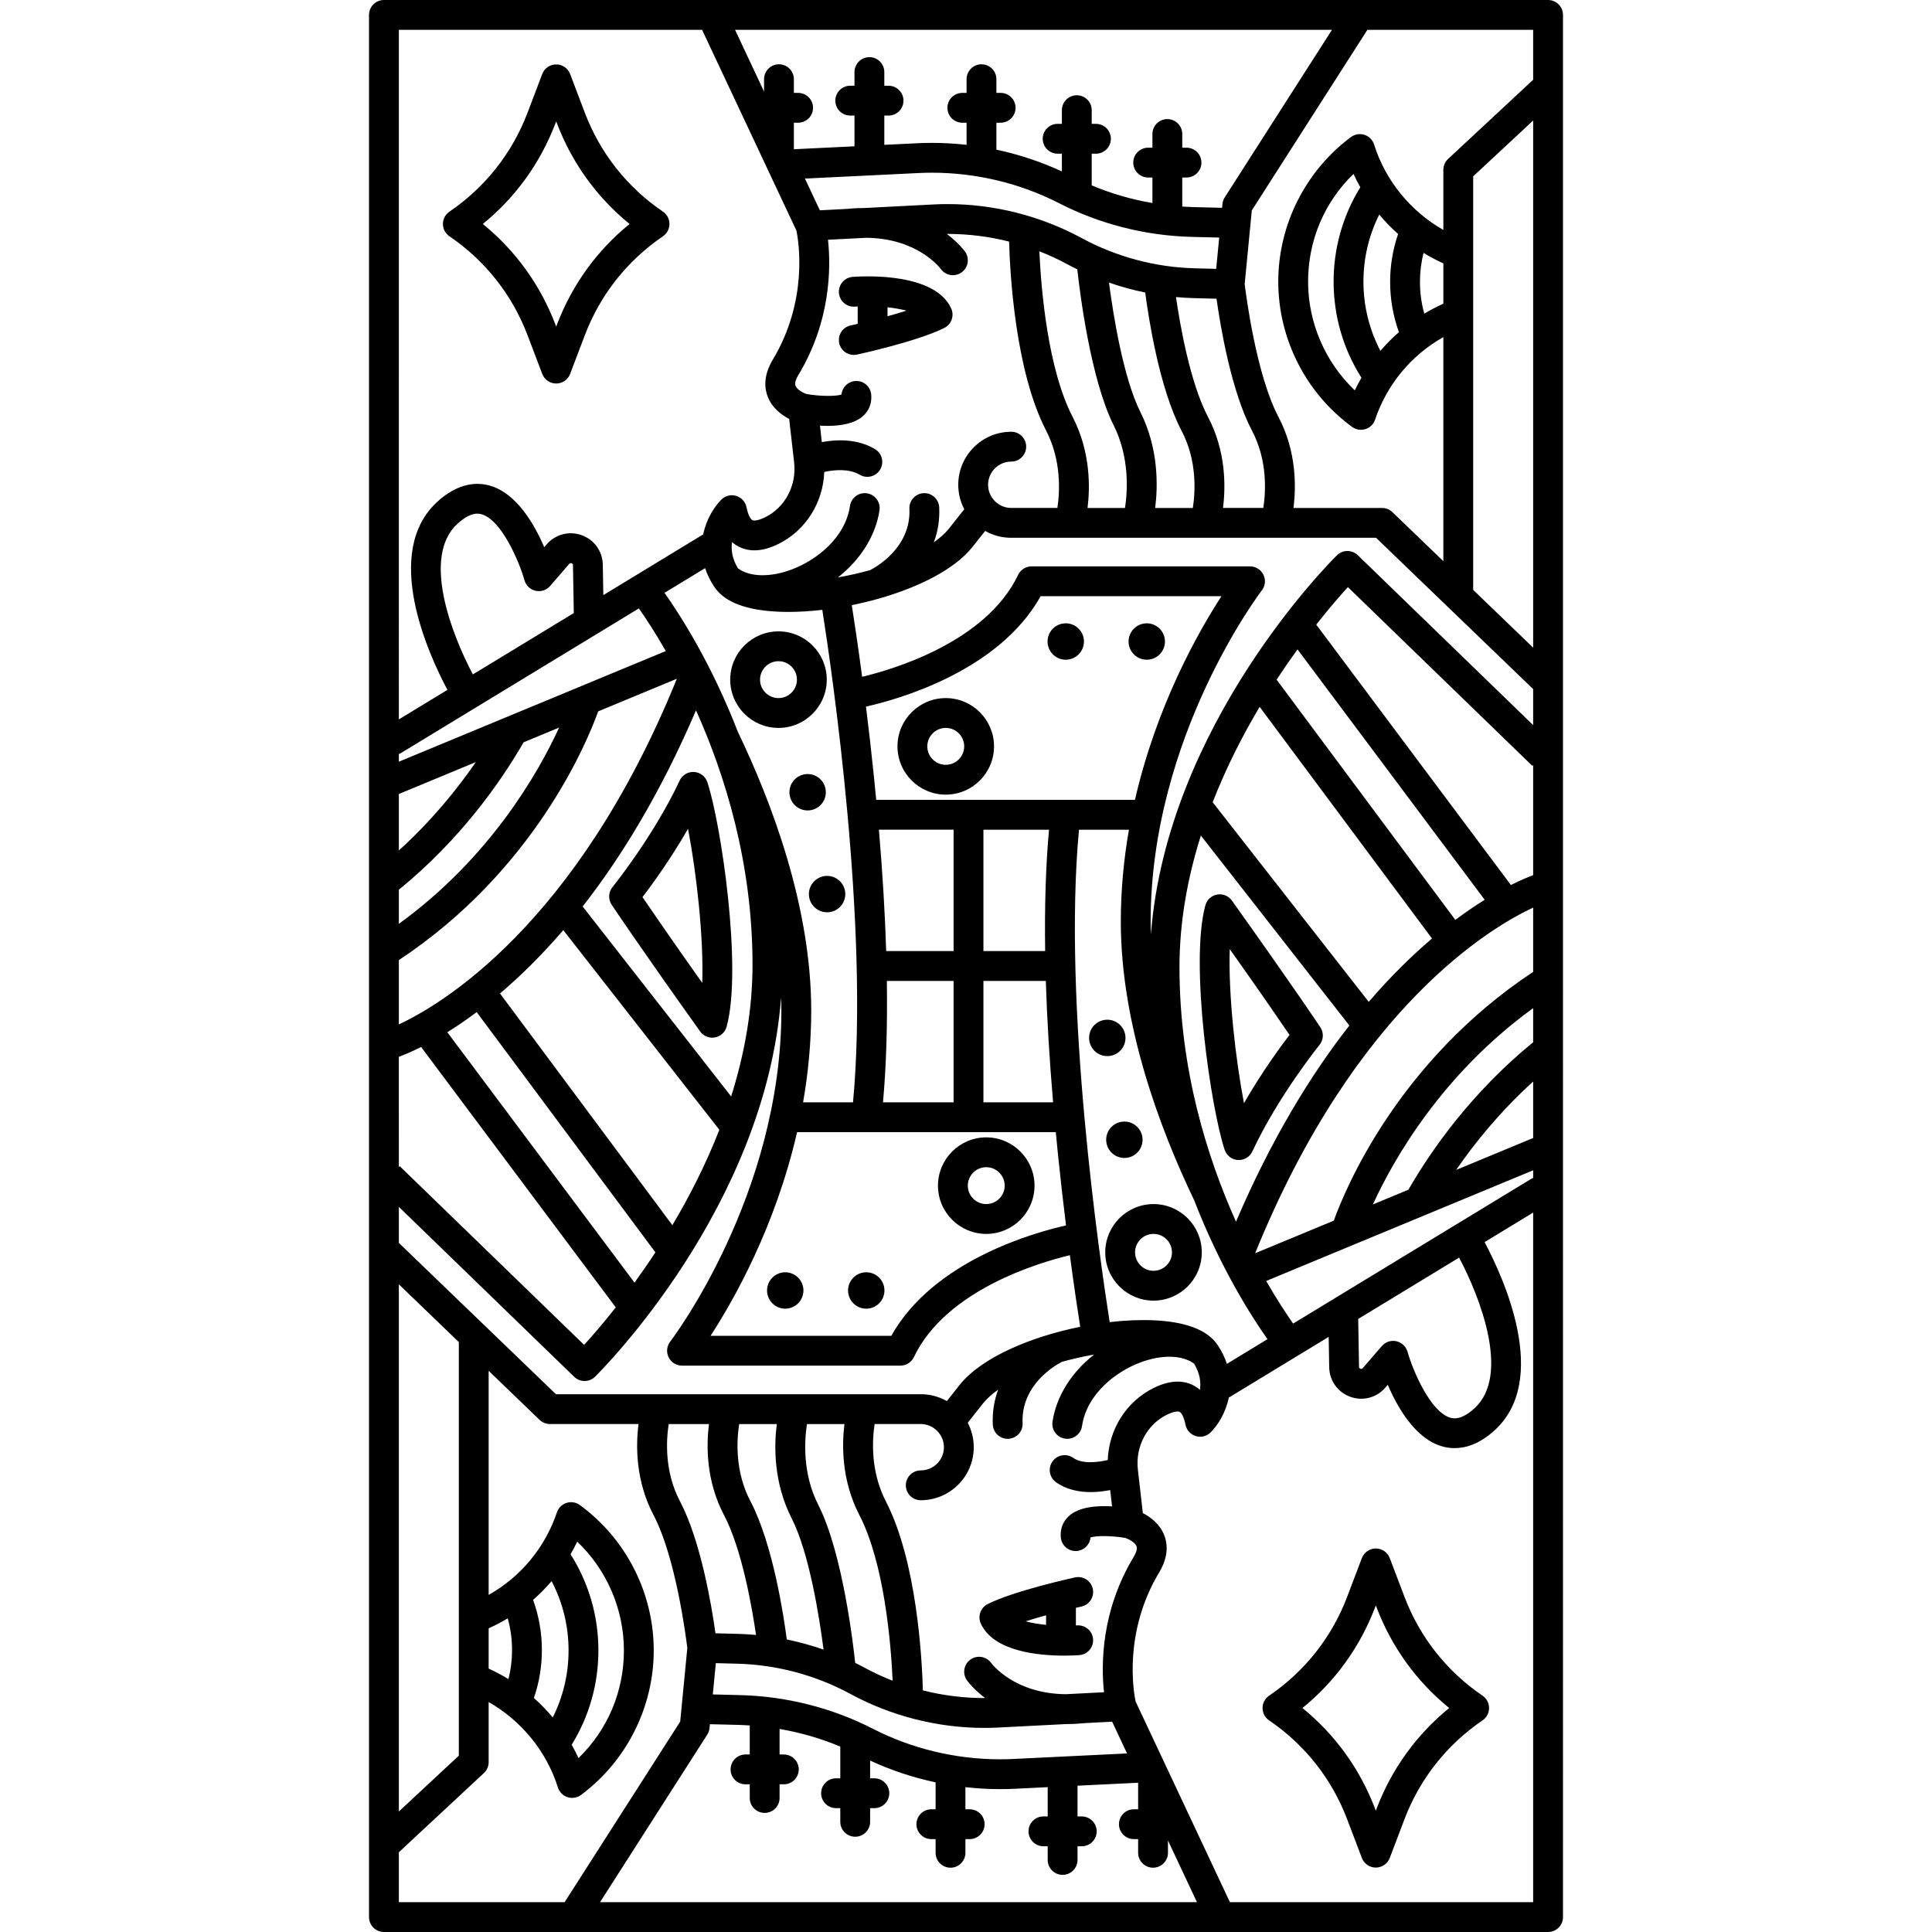<?xml version="1.0" encoding="iso-8859-1"?>
<!-- Generator: Adobe Illustrator 18.0.0, SVG Export Plug-In . SVG Version: 6.00 Build 0)  -->
<!DOCTYPE svg PUBLIC "-//W3C//DTD SVG 1.1//EN" "http://www.w3.org/Graphics/SVG/1.1/DTD/svg11.dtd">
<svg version="1.1" id="Capa_1" xmlns="http://www.w3.org/2000/svg" xmlns:xlink="http://www.w3.org/1999/xlink" x="0px" y="0px"
	 viewBox="0 0 453.356 453.356" style="enable-background:new 0 0 453.356 453.356;" xml:space="preserve">
<g>
	<path d="M223.202,72.378c-3.795-8.35-19.91-7.635-23.104-7.407c-1.928,0.138-3.379,1.813-3.242,3.74
		c0.138,1.929,1.81,3.389,3.741,3.242c0.218-0.016,0.444-0.022,0.665-0.034v4.068c-1.003,0.234-1.63,0.372-1.658,0.378
		c-1.889,0.411-3.087,2.274-2.676,4.163c0.356,1.639,1.806,2.758,3.417,2.758c0.246,0,0.497-0.026,0.747-0.081
		c0.578-0.125,14.209-3.108,20.489-6.248C223.264,76.115,223.981,74.092,223.202,72.378z M208.262,74.211v-2.103
		c1.613,0.177,3.135,0.44,4.438,0.792C211.248,73.365,209.73,73.807,208.262,74.211z"/>
	<path d="M165.981,183.537c-0.453-1.359-1.688-2.305-3.118-2.388c-1.429-0.085-2.766,0.713-3.373,2.011
		c-6.107,13.052-15.664,24.877-15.76,24.995c-0.964,1.187-1.047,2.863-0.203,4.139c0.057,0.086,5.851,8.827,20.757,29.734
		c0.664,0.931,1.73,1.468,2.849,1.468c0.204,0,0.41-0.018,0.615-0.055c1.331-0.237,2.406-1.22,2.762-2.524
		C174.236,227.255,169.199,193.191,165.981,183.537z M164.785,230.646c-7.53-10.641-11.959-17.098-14.017-20.13
		c2.27-2.978,6.579-8.899,10.684-16.027C163.438,204.858,165.152,220.019,164.785,230.646z"/>
	<path d="M182.677,170.811c6.246,0,11.328-5.081,11.328-11.327s-5.082-11.328-11.328-11.328s-11.328,5.082-11.328,11.328
		S176.431,170.811,182.677,170.811z M182.677,155.155c2.386,0,4.328,1.941,4.328,4.328c0,2.386-1.941,4.327-4.328,4.327
		s-4.328-1.941-4.328-4.327C178.349,157.097,180.291,155.155,182.677,155.155z"/>
	<path d="M221.927,163.811c-6.246,0-11.328,5.082-11.328,11.328s5.082,11.327,11.328,11.327s11.328-5.081,11.328-11.327
		S228.173,163.811,221.927,163.811z M221.927,179.466c-2.386,0-4.328-1.941-4.328-4.327c0-2.387,1.941-4.328,4.328-4.328
		s4.328,1.941,4.328,4.328C226.254,177.524,224.313,179.466,221.927,179.466z"/>
	<circle cx="189.516" cy="185.904" r="4.27"/>
	<circle cx="194.083" cy="209.804" r="4.27"/>
	<circle cx="250.085" cy="150.537" r="4.27"/>
	<circle cx="269.095" cy="150.537" r="4.27"/>
	<path d="M230.155,380.979c2.985,6.566,13.589,7.526,19.535,7.526c1.614,0,2.886-0.07,3.567-0.119
		c1.928-0.138,3.38-1.813,3.242-3.74s-1.813-3.362-3.74-3.242c-0.096,0.007-0.196,0.009-0.293,0.015v-4.137
		c0.787-0.182,1.262-0.286,1.286-0.292c1.889-0.411,3.087-2.275,2.676-4.164c-0.411-1.889-2.277-3.088-4.164-2.676
		c-0.577,0.125-14.208,3.109-20.489,6.249C230.092,377.241,229.376,379.265,230.155,380.979z M245.466,379.043v2.241
		c-1.75-0.175-3.407-0.449-4.809-0.828C242.233,379.952,243.884,379.475,245.466,379.043z"/>
	<path d="M287.376,269.819c0.453,1.359,1.688,2.305,3.118,2.388c0.068,0.004,0.136,0.006,0.204,0.006
		c1.352,0,2.591-0.781,3.169-2.017c6.107-13.052,15.664-24.877,15.76-24.995c0.964-1.187,1.047-2.863,0.204-4.139
		c-0.057-0.086-5.851-8.827-20.757-29.734c-0.785-1.101-2.138-1.653-3.464-1.413c-1.331,0.237-2.406,1.22-2.762,2.524
		C279.121,226.1,284.157,260.164,287.376,269.819z M288.572,222.709c7.529,10.642,11.959,17.099,14.017,20.131
		c-2.27,2.978-6.579,8.899-10.683,16.026C289.919,248.497,288.205,233.337,288.572,222.709z"/>
	<path d="M270.68,282.545c-6.246,0-11.328,5.082-11.328,11.328s5.082,11.327,11.328,11.327s11.328-5.081,11.328-11.327
		S276.926,282.545,270.68,282.545z M270.68,298.2c-2.386,0-4.328-1.941-4.328-4.327c0-2.387,1.941-4.328,4.328-4.328
		s4.328,1.941,4.328,4.328C275.008,296.259,273.066,298.2,270.68,298.2z"/>
	<path d="M231.43,289.545c6.246,0,11.328-5.081,11.328-11.327s-5.082-11.328-11.328-11.328s-11.328,5.082-11.328,11.328
		S225.184,289.545,231.43,289.545z M231.43,273.89c2.386,0,4.328,1.941,4.328,4.328c0,2.386-1.941,4.327-4.328,4.327
		s-4.328-1.941-4.328-4.327C227.102,275.831,229.044,273.89,231.43,273.89z"/>
	<circle cx="263.841" cy="267.452" r="4.27"/>
	<circle cx="259.833" cy="243.552" r="4.27"/>
	<circle cx="203.271" cy="302.819" r="4.27"/>
	<circle cx="184.262" cy="302.819" r="4.27"/>
	<path d="M363.265,0h-44.317H166.973H90.091c-1.933,0-3.5,1.567-3.5,3.5v446.356c0,1.933,1.567,3.5,3.5,3.5h44.317h151.976h76.882
		c1.933,0,3.5-1.567,3.5-3.5V3.5C366.765,1.567,365.198,0,363.265,0z M342.388,295.105c4.973,9.392,12.051,27.654,3.618,35.354
		c-3.195,2.918-5.062,2.389-5.676,2.212c-4.642-1.318-8.777-10.999-10.052-15.479c-0.35-1.239-1.353-2.186-2.61-2.465
		c-1.256-0.278-2.566,0.155-3.407,1.129l-4.478,5.185c-0.073,0.085-0.227,0.265-0.548,0.144c-0.324-0.117-0.328-0.35-0.33-0.462
		l-0.194-11.225L342.388,295.105z M303.442,310.587c-1.475-2.094-3.729-5.482-6.324-9.999l62.646-25.972v1.972l-0.106-0.174
		L303.442,310.587z M287.895,320.038c-0.472-1.446-1.175-2.93-2.175-4.431c-0.046-0.069-0.1-0.133-0.148-0.201
		c-0.011-0.014-0.02-0.028-0.031-0.042c-2.396-3.334-7.34-5.201-14.717-5.542c-3.223-0.155-6.77-0.003-10.432,0.419
		c-2.311-14.718-11.043-74.573-7.202-115.545h11.722c-1.191,6.823-1.906,14.041-1.906,21.569c0,24.288,9.24,48.761,17.215,65.379
		c6.178,15.957,13.497,27.357,17.203,32.602L287.895,320.038z M259.94,342.604c-2.461,0.573-6.03,0.958-8.09-0.498
		c-1.578-1.116-3.761-0.741-4.878,0.836c-1.116,1.578-0.742,3.763,0.836,4.879c2.477,1.752,5.408,2.307,8.127,2.307
		c1.656,0,3.231-0.207,4.578-0.473l0.436,3.824c-3.557-0.21-7.811,0.105-10.188,2.323c-1.395,1.302-2.044,3.093-1.827,5.044
		c0.199,1.79,1.714,3.113,3.474,3.113c0.129,0,0.26-0.007,0.391-0.021c1.685-0.188,2.956-1.541,3.1-3.166
		c1.414-0.46,5.048-0.422,8.194,0.119c0.762,0.266,2.236,1.013,2.592,1.922c0.271,0.69-0.181,1.707-0.577,2.386
		c-7.78,12.814-7.735,25.542-7.042,31.896l-8.97,0.462c-11.968-0.116-17.245-6.978-17.513-7.338
		c-1.13-1.555-3.303-1.907-4.869-0.786c-1.571,1.126-1.932,3.312-0.807,4.883c0.137,0.192,1.515,2.058,4.261,4.145
		c-0.06,0-0.114,0.002-0.175,0.002c-4.867,0-9.721-0.611-14.43-1.8c-0.208-7.555-1.439-30.333-8.692-44.366
		c-3.626-7.016-3.203-14.388-2.637-18.137h10.824c1.448,0,2.813,0.567,3.842,1.597c0.057,0.057,0.113,0.118,0.166,0.181
		c0.013,0.016,0.027,0.032,0.041,0.048c0.013,0.015,0.025,0.029,0.039,0.044c0.872,0.988,1.353,2.256,1.353,3.57
		c0,2.999-2.44,5.439-5.439,5.439c-1.933,0-3.5,1.567-3.5,3.5s1.567,3.5,3.5,3.5c6.859,0,12.439-5.58,12.439-12.439
		c0-2.015-0.49-3.98-1.41-5.739l3.61-4.574c0.905-1.118,2.107-2.183,3.528-3.189c-0.89,2.376-1.401,5.098-1.26,8.191
		c0.085,1.877,1.634,3.341,3.494,3.341c0.054,0,0.108-0.001,0.162-0.004c1.931-0.088,3.425-1.724,3.338-3.655
		c-0.415-9.132,7.88-13.72,9.238-14.409c2.467-0.686,5.01-1.26,7.541-1.705c-5.277,4.139-8.874,9.779-9.76,15.76
		c-0.283,1.912,1.037,3.691,2.949,3.975c0.174,0.026,0.347,0.039,0.518,0.038c1.706,0,3.2-1.249,3.458-2.987
		c1.128-7.616,8.02-12.781,13.579-14.891c5.103-1.935,9.904-1.823,12.715,0.233c1.387,2.303,1.643,4.409,1.383,6.156
		c-0.51-0.445-1.068-0.817-1.674-1.117c-2.583-1.274-5.663-1.054-9.149,0.657C264.301,328.84,260.201,335.406,259.94,342.604z
		 M237.832,412.751c-1,0.054-2.038,0.079-3.173,0.079c-10.375,0-20.689-2.476-29.824-7.158c-9.55-4.911-20.35-7.646-31.228-7.907
		l-6.345-0.156l0.711-7.342l5.001,0.129c9.263,0.236,18.452,2.69,26.578,7.101c9.634,5.212,20.506,7.967,31.441,7.967
		c1.213,0,2.318-0.029,3.362-0.088l15.9-0.818c0.046,0,0.09,0.003,0.136,0.003c1.359,0,2.787-0.076,4.275-0.229l6.306-0.324
		l3.499,7.447L237.832,412.751z M130.456,327.16l-36.865-35.509v-8.454l41.147,39.879c0.679,0.658,1.558,0.986,2.436,0.986
		c0.888,0,1.776-0.336,2.458-1.008c1.706-1.682,39.896-39.894,43.653-88.953c0.033,0.998,0.072,1.996,0.072,2.993
		c0,43.494-25.826,77.379-26.085,77.714c-0.819,1.056-0.966,2.485-0.378,3.686c0.587,1.199,1.807,1.96,3.143,1.96h51.25
		c1.35,0,2.579-0.776,3.16-1.994c7.513-15.769,29.361-22.188,36.604-23.92c0.996,7.473,1.885,13.348,2.428,16.798
		c-11.575,2.338-23.044,7.149-28.248,13.578l-3.043,3.856c-1.85-1.053-3.947-1.612-6.128-1.612h-61.982H130.456z M129.438,371.024
		c2.604,4.991,3.979,10.523,3.979,16.254c0,5.519-1.277,10.871-3.707,15.729c-1.36-1.626-2.839-3.15-4.426-4.558
		c1.235-3.606,1.871-7.377,1.871-11.25c0-4.063-0.701-8.012-2.063-11.781C126.648,374.063,128.099,372.594,129.438,371.024z
		 M133.885,364.717c0.555-0.964,1.082-1.948,1.562-2.96c6.928,6.598,10.957,15.846,10.957,25.521
		c0,9.682-3.833,18.662-10.656,25.262c-0.487-1.065-1.028-2.103-1.601-3.12c4.105-6.653,6.27-14.258,6.27-22.142
		C140.417,379.211,138.161,371.462,133.885,364.717z M119.141,379.751c0.671,2.409,1.014,4.9,1.014,7.449
		c0,2.326-0.284,4.605-0.842,6.816c-1.492-0.916-3.043-1.743-4.648-2.469v-9.452C116.212,381.4,117.705,380.616,119.141,379.751z
		 M110.965,158.253c-4.98-9.384-12.068-27.637-3.615-35.355c3.196-2.919,5.063-2.389,5.676-2.212
		c4.642,1.318,8.777,10.999,10.051,15.479c0.35,1.239,1.353,2.186,2.609,2.465c1.259,0.277,2.566-0.155,3.408-1.129l4.478-5.185
		c0.073-0.086,0.225-0.262,0.549-0.144c0.324,0.117,0.328,0.35,0.33,0.461l0.194,11.225L110.965,158.253z M149.914,142.769
		c1.475,2.094,3.729,5.482,6.324,10L93.591,178.74v-1.972l0.106,0.174L149.914,142.769z M165.461,133.318
		c0.472,1.446,1.175,2.93,2.176,4.431c0.045,0.068,0.098,0.131,0.146,0.198c0.012,0.015,0.022,0.031,0.034,0.046
		c2.396,3.333,7.339,5.201,14.716,5.542c0.808,0.037,1.635,0.056,2.481,0.056c2.525,0,5.205-0.169,7.949-0.487
		c2.308,14.697,11.046,74.573,7.204,115.557H188.45c1.191-6.822,1.906-14.039,1.906-21.566c0-24.329-9.266-48.829-17.226-65.395
		c-6.177-15.95-13.494-27.345-17.199-32.589L165.461,133.318z M193.417,110.752c2.382-0.53,5.846-0.825,8.322,0.648
		c0.561,0.334,1.177,0.493,1.786,0.493c1.194-0.001,2.357-0.611,3.012-1.712c0.988-1.661,0.442-3.809-1.219-4.797
		c-4.19-2.493-9.084-2.27-12.469-1.644l-0.44-3.861c0.582,0.034,1.182,0.055,1.79,0.055c3.108,0,6.41-0.526,8.397-2.381
		c1.396-1.302,2.044-3.093,1.828-5.044c-0.213-1.921-1.946-3.312-3.865-3.092c-1.685,0.187-2.957,1.54-3.101,3.166
		c-1.414,0.46-5.045,0.421-8.192-0.118c-0.761-0.266-2.237-1.013-2.594-1.923c-0.271-0.69,0.181-1.707,0.577-2.386
		c7.78-12.814,7.735-25.542,7.042-31.896l8.975-0.462c11.964,0.116,17.24,6.977,17.508,7.338c0.684,0.941,1.75,1.441,2.833,1.441
		c0.706,0,1.418-0.213,2.036-0.655c1.571-1.126,1.932-3.312,0.807-4.883c-0.138-0.192-1.518-2.058-4.269-4.146
		c0.063,0,0.12-0.002,0.183-0.002c4.867,0,9.72,0.612,14.43,1.8c0.208,7.555,1.439,30.333,8.692,44.367
		c3.626,7.016,3.204,14.388,2.637,18.137h-10.823c-1.448,0-2.813-0.567-3.847-1.602c-0.055-0.055-0.11-0.115-0.161-0.176
		c-0.009-0.011-0.019-0.022-0.028-0.033c-0.001-0.002-0.002-0.003-0.004-0.005c-0.016-0.019-0.032-0.036-0.047-0.055
		c-0.873-0.988-1.353-2.256-1.353-3.569c0-3,2.44-5.44,5.44-5.44c1.933,0,3.5-1.567,3.5-3.5s-1.567-3.5-3.5-3.5
		c-6.859,0-12.44,5.581-12.44,12.44c0,2.015,0.49,3.98,1.41,5.739l-3.61,4.574c-0.905,1.118-2.106,2.182-3.527,3.188
		c0.89-2.376,1.4-5.097,1.26-8.19c-0.088-1.931-1.743-3.455-3.655-3.337c-1.931,0.088-3.425,1.724-3.338,3.655
		c0.415,9.124-7.866,13.712-9.235,14.407c-2.468,0.687-5.012,1.261-7.544,1.706c5.277-4.138,8.874-9.778,9.76-15.76
		c0.283-1.912-1.038-3.691-2.95-3.975c-1.908-0.287-3.691,1.037-3.975,2.949c-1.128,7.616-8.02,12.78-13.578,14.89
		c-5.103,1.937-9.905,1.823-12.716-0.234c-1.386-2.303-1.642-4.408-1.383-6.155c0.51,0.444,1.067,0.817,1.673,1.116
		c2.583,1.277,5.664,1.057,9.15-0.656C189.056,124.517,193.156,117.95,193.417,110.752z M215.525,40.605
		c1-0.054,2.038-0.079,3.173-0.079c10.375,0,20.689,2.476,29.824,7.158c9.551,4.911,20.35,7.646,31.228,7.907l6.345,0.156
		l-0.711,7.342l-5.002-0.13c-9.262-0.235-18.451-2.689-26.578-7.1c-9.635-5.213-20.506-7.968-31.441-7.968
		c-1.201,0-2.306,0.029-3.362,0.089l-16.065,0.827c-1.361,0-2.78,0.065-4.269,0.22l-6.282,0.323l-3.499-7.447L215.525,40.605z
		 M322.901,126.196l36.864,35.501v8.455l-41.147-39.872c-1.366-1.323-3.538-1.314-4.893,0.021
		c-1.706,1.682-39.87,39.869-43.649,88.904c-0.031-0.981-0.071-1.962-0.071-2.941c0-43.494,25.826-77.38,26.085-77.715
		c0.819-1.056,0.966-2.485,0.378-3.686c-0.587-1.199-1.807-1.96-3.143-1.96h-51.26c-1.35,0-2.58,0.776-3.16,1.996
		c-7.507,15.772-29.361,22.189-36.598,23.92c-0.997-7.486-1.888-13.368-2.431-16.816c2.119-0.428,4.235-0.938,6.309-1.526
		c0.024-0.005,0.047-0.014,0.071-0.02c9.227-2.625,17.63-6.78,21.87-12.018l3.044-3.856c1.849,1.052,3.947,1.612,6.128,1.612h61.982
		H322.901z M323.919,82.332c-2.604-4.991-3.979-10.523-3.979-16.255c0-5.519,1.277-10.871,3.707-15.728
		c1.36,1.626,2.839,3.15,4.426,4.558c-1.235,3.607-1.87,7.378-1.87,11.25c0,4.063,0.701,8.012,2.063,11.781
		C326.709,79.294,325.257,80.762,323.919,82.332z M319.471,88.64c-0.555,0.964-1.082,1.948-1.562,2.96
		c-6.928-6.598-10.957-15.846-10.957-25.521c0-9.682,3.833-18.662,10.656-25.262c0.487,1.065,1.028,2.103,1.601,3.121
		c-4.105,6.651-6.27,14.257-6.27,22.14C312.94,74.146,315.195,81.895,319.471,88.64z M334.216,73.604
		c-0.671-2.409-1.014-4.9-1.014-7.448c0-2.326,0.284-4.605,0.842-6.815c1.492,0.916,3.043,1.743,4.648,2.468v9.451
		C337.145,71.956,335.652,72.74,334.216,73.604z M322.151,282.632c4.886-10.632,16.212-30.545,37.614-46.063v8.002
		c-14.354,11.719-23.752,25.033-29.278,34.606L322.151,282.632z M359.765,205.372c-0.927,0.335-2.731,1.047-5.226,2.301
		l-45.676-61.105c3.059-3.88,5.677-6.876,7.428-8.795l43.276,41.936l0.198-0.205V205.372z M304.468,152.38l43.921,58.758
		c-2.096,1.304-4.409,2.865-6.89,4.72l-41.936-56.37C301.23,156.947,302.877,154.573,304.468,152.38z M295.583,165.863
		l40.445,54.367c-4.627,3.934-9.653,8.818-14.846,14.864l-36.622-46.846C287.747,180.071,291.61,172.536,295.583,165.863z
		 M281.791,196.07l34.844,44.572c-8.977,11.475-18.233,26.487-26.601,46.029c-6.779-15.096-13.262-35.773-13.262-59.712
		C276.772,216.163,278.729,205.756,281.791,196.07z M359.765,212.976v15.083c-31.794,21.03-44.172,51.123-46.782,58.373
		l-18.455,7.651C318.073,236.041,350.222,217.402,359.765,212.976z M345.692,138.426V41.378l14.074-13.098v123.699L345.692,138.426z
		 M266.322,187.695H205.61c-0.166-1.741-0.335-3.491-0.517-5.268c-0.606-5.926-1.252-11.523-1.886-16.618
		c7.196-1.609,31.08-8.157,40.988-25.906h42.429C281.158,148.317,271.418,165.501,266.322,187.695z M187.04,265.661h60.706
		c0.166,1.741,0.335,3.491,0.517,5.268c0.606,5.927,1.253,11.526,1.886,16.621c-7.202,1.611-31.079,8.162-40.992,25.904h-42.42
		C172.204,305.041,181.945,287.856,187.04,265.661z M206.242,194.695h17.523v28.482h-15.817
		C207.67,214.347,207.104,204.851,206.242,194.695z M208.107,230.178h15.659v28.483H207.2
		C207.96,250.268,208.257,240.745,208.107,230.178z M247.114,258.661h-16.348v-28.483h14.642
		C245.686,239.009,246.253,248.505,247.114,258.661z M245.25,223.178h-14.484v-28.482h15.391
		C245.396,203.088,245.099,212.611,245.25,223.178z M251.704,97.847c-5.879-11.375-7.413-30.134-7.812-38.881
		c2.25,0.88,4.448,1.896,6.578,3.049c0.766,0.416,1.543,0.81,2.325,1.194c0.62,5.642,3.148,25.832,8.545,36.615
		c3.753,7.499,3.251,15.428,2.65,19.373h-8.791C255.815,114.269,255.909,105.983,251.704,97.847z M268.733,68.647
		c0.686,5.284,3.227,22.359,8.531,32.436c3.677,6.985,3.225,14.369,2.64,18.113h-8.836c0.657-5.121,0.835-13.911-3.468-22.506
		c-3.994-7.98-6.344-22.583-7.371-30.381C263.007,67.274,265.849,68.059,268.733,68.647z M296.441,119.196h-9.458
		c0.638-4.946,0.749-13.253-3.525-21.373c-4.208-7.996-6.584-21.75-7.508-28.117c1.414,0.128,2.833,0.216,4.253,0.252l5.262,0.137
		c0.907,6.473,3.45,21.705,8.335,30.988C297.475,108.065,297.025,115.45,296.441,119.196z M158.828,159.273
		c-23.544,58.043-55.693,76.681-65.237,81.107v-15.084c31.793-21.028,44.172-51.12,46.782-58.372L158.828,159.273z M93.591,247.985
		c0.927-0.335,2.732-1.047,5.226-2.302l45.676,61.105c-3.059,3.88-5.676,6.876-7.428,8.796l-43.268-41.936l-0.207,0.214V247.985z
		 M148.889,300.977l-43.922-58.758c2.096-1.303,4.409-2.865,6.889-4.72l41.936,56.37C152.127,296.41,150.48,298.784,148.889,300.977
		z M157.774,287.494l-40.446-54.367c4.627-3.934,9.654-8.818,14.847-14.865l36.622,46.846
		C165.61,273.285,161.747,280.821,157.774,287.494z M171.566,257.286l-34.844-44.572c8.977-11.474,18.233-26.487,26.601-46.029
		c6.78,15.096,13.262,35.773,13.262,59.712C176.585,237.193,174.628,247.6,171.566,257.286z M93.591,186.319l18.066-7.49
		c-4.473,6.498-10.415,13.794-18.066,20.735V186.319z M93.591,208.786c14.353-11.716,23.752-25.032,29.28-34.606l8.334-3.455
		c-4.886,10.632-16.213,30.545-37.614,46.063V208.786z M107.665,314.926v97.052l-14.074,13.104V301.37L107.665,314.926z
		 M201.652,355.51c5.879,11.375,7.413,30.134,7.812,38.881c-2.25-0.88-4.448-1.896-6.578-3.049c-0.729-0.396-1.469-0.772-2.213-1.14
		c-0.348-3.368-2.831-25.621-8.667-37.088c-3.729-7.328-3.243-15.075-2.647-18.954h8.799
		C197.541,339.088,197.447,347.373,201.652,355.51z M184.624,384.709c-0.686-5.284-3.227-22.36-8.53-32.435
		c-3.677-6.985-3.225-14.369-2.64-18.113h8.828c-0.651,5.063-0.806,13.692,3.487,22.128c4.16,8.176,6.534,23.435,7.486,30.802
		C190.436,386.106,187.552,385.306,184.624,384.709z M156.916,334.16h9.458c-0.638,4.946-0.749,13.253,3.525,21.373
		c4.208,7.995,6.584,21.749,7.508,28.117c-1.414-0.129-2.832-0.216-4.253-0.252l-5.263-0.136c-0.906-6.474-3.45-21.706-8.335-30.988
		C155.882,345.291,156.332,337.906,156.916,334.16z M359.765,267.038l-18.065,7.489c4.472-6.497,10.413-13.792,18.065-20.733
		V267.038z M359.765,18.716l-19.958,18.576c-0.711,0.662-1.115,1.591-1.115,2.563v14.103c-7.674-4.368-13.589-11.565-16.249-20.037
		c-0.339-1.081-1.181-1.932-2.259-2.281c-1.078-0.349-2.258-0.156-3.167,0.52c-10.685,7.937-17.064,20.617-17.064,33.92
		c0,13.438,6.481,26.187,17.338,34.105c0.606,0.442,1.33,0.672,2.063,0.672c0.355,0,0.713-0.054,1.061-0.164
		c1.063-0.338,1.9-1.162,2.256-2.219c2.797-8.301,8.514-15.14,16.021-19.373v52.585l-11.952-11.51
		c-0.652-0.628-1.522-0.979-2.428-0.979h-20.793c0.638-4.946,0.749-13.253-3.525-21.373c-5.185-9.852-7.589-28.443-7.921-31.186
		l1.67-17.262L320.864,7h38.902V18.716z M312.553,7l-25.159,39.312c-0.299,0.467-0.482,0.998-0.536,1.55l-0.087,0.901l-6.851-0.169
		c-0.833-0.02-1.664-0.079-2.495-0.131v-6.808h0.997c1.933,0,3.5-1.567,3.5-3.5s-1.567-3.5-3.5-3.5h-0.997v-3.209
		c0-1.933-1.567-3.5-3.5-3.5s-3.5,1.567-3.5,3.5v3.209h-0.997c-1.933,0-3.5,1.567-3.5,3.5s1.567,3.5,3.5,3.5h0.997v5.99
		c-4.904-0.84-9.695-2.228-14.247-4.137v-7.444h0.997c1.933,0,3.5-1.567,3.5-3.5s-1.567-3.5-3.5-3.5h-0.997v-3.21
		c0-1.933-1.567-3.5-3.5-3.5s-3.5,1.567-3.5,3.5v3.21h-0.997c-1.933,0-3.5,1.567-3.5,3.5s1.567,3.5,3.5,3.5h0.997v4.163
		c-4.898-2.268-10.062-3.984-15.365-5.109v-6.322h0.997c1.933,0,3.5-1.567,3.5-3.5s-1.567-3.5-3.5-3.5h-0.997v-3.21
		c0-1.933-1.567-3.5-3.5-3.5s-3.5,1.567-3.5,3.5v3.21h-0.997c-1.933,0-3.5,1.567-3.5,3.5s1.567,3.5,3.5,3.5h0.997v5.192
		c-2.691-0.303-5.401-0.461-8.116-0.461c-1.261,0-2.42,0.029-3.529,0.088l-7.657,0.373v-6.869h0.997c1.933,0,3.5-1.567,3.5-3.5
		s-1.567-3.5-3.5-3.5h-0.997v-3.209c0-1.933-1.567-3.5-3.5-3.5s-3.5,1.567-3.5,3.5v3.209h-0.997c-1.933,0-3.5,1.567-3.5,3.5
		s1.567,3.5,3.5,3.5h0.997v7.21l-14.222,0.693v-6.225h0.997c1.933,0,3.5-1.567,3.5-3.5s-1.567-3.5-3.5-3.5h-0.997v-3.21
		c0-1.933-1.567-3.5-3.5-3.5s-3.5,1.567-3.5,3.5v2.895L172.485,7H312.553z M164.75,7l22.135,47.106
		c0.451,2.154,2.953,16.299-5.651,30.472c-2.204,3.778-1.789,6.755-1.053,8.587c1.061,2.64,3.28,4.245,5.002,5.14l1.163,10.2
		c0.62,5.406-2.122,10.584-6.826,12.886c-1.599,0.783-2.6,0.85-2.969,0.665c-0.396-0.195-0.995-1.104-1.377-3.023
		c-0.252-1.266-1.182-2.29-2.417-2.665c-1.238-0.377-2.578-0.038-3.49,0.875c-1.599,1.598-3.513,4.515-4.26,8.159l-23.433,14.245
		l-0.123-7.135c-0.054-3.136-1.995-5.854-4.944-6.922c-2.949-1.066-6.18-0.224-8.231,2.149l-0.57,0.66
		c-2.301-5.373-6.486-12.658-12.756-14.445c-2.845-0.812-7.292-0.814-12.318,3.773c-13.01,11.878-2.15,35.68,2.36,44.157l-11.4,6.93
		V7H164.75z M93.591,434.647l19.959-18.584c0.711-0.662,1.115-1.59,1.115-2.562v-14.103c7.674,4.368,13.589,11.565,16.249,20.037
		c0.339,1.081,1.181,1.932,2.259,2.281c0.354,0.114,0.718,0.171,1.08,0.171c0.743,0,1.476-0.236,2.087-0.69
		c10.685-7.937,17.063-20.617,17.063-33.92c0-13.438-6.481-26.187-17.338-34.105c-0.901-0.656-2.062-0.845-3.123-0.508
		c-1.063,0.338-1.9,1.162-2.256,2.219c-2.797,8.301-8.514,15.14-16.021,19.372v-52.587l11.951,11.512
		c0.652,0.629,1.522,0.979,2.428,0.979h20.793c-0.638,4.946-0.749,13.253,3.525,21.373c5.185,9.851,7.588,28.443,7.921,31.186
		l-1.67,17.262l-27.12,42.375H93.591V434.647z M140.803,446.356l25.16-39.312c0.299-0.467,0.482-0.998,0.536-1.55l0.087-0.901
		l6.851,0.169c0.833,0.02,1.664,0.079,2.495,0.131v6.808h-0.997c-1.933,0-3.5,1.567-3.5,3.5s1.567,3.5,3.5,3.5h0.997v3.209
		c0,1.933,1.567,3.5,3.5,3.5s3.5-1.567,3.5-3.5v-3.209h0.997c1.933,0,3.5-1.567,3.5-3.5s-1.567-3.5-3.5-3.5h-0.997v-5.99
		c4.904,0.84,9.695,2.228,14.246,4.137v7.444h-0.997c-1.933,0-3.5,1.567-3.5,3.5s1.567,3.5,3.5,3.5h0.997v3.209
		c0,1.933,1.567,3.5,3.5,3.5s3.5-1.567,3.5-3.5v-3.209h0.997c1.933,0,3.5-1.567,3.5-3.5s-1.567-3.5-3.5-3.5h-0.997v-4.163
		c4.898,2.268,10.062,3.984,15.365,5.109v6.322h-0.997c-1.933,0-3.5,1.567-3.5,3.5s1.567,3.5,3.5,3.5h0.997v3.209
		c0,1.933,1.567,3.5,3.5,3.5s3.5-1.567,3.5-3.5v-3.209h0.997c1.933,0,3.5-1.567,3.5-3.5s-1.567-3.5-3.5-3.5h-0.997v-5.192
		c2.691,0.303,5.401,0.461,8.116,0.461c1.261,0,2.42-0.029,3.529-0.088l7.658-0.373v6.869h-0.997c-1.933,0-3.5,1.567-3.5,3.5
		s1.567,3.5,3.5,3.5h0.997v3.209c0,1.933,1.567,3.5,3.5,3.5s3.5-1.567,3.5-3.5v-3.209h0.997c1.933,0,3.5-1.567,3.5-3.5
		s-1.567-3.5-3.5-3.5h-0.997v-7.211l14.222-0.693v6.226h-0.997c-1.933,0-3.5,1.567-3.5,3.5s1.567,3.5,3.5,3.5h0.997v3.209
		c0,1.933,1.567,3.5,3.5,3.5s3.5-1.567,3.5-3.5v-2.893l6.804,14.48H140.803z M288.606,446.356l-22.135-47.107
		c-0.452-2.16-2.951-16.301,5.652-30.471c2.204-3.778,1.789-6.755,1.053-8.587c-1.061-2.64-3.28-4.245-5.002-5.14l-1.164-10.2
		c-0.619-5.406,2.123-10.584,6.827-12.886c1.599-0.785,2.598-0.848,2.968-0.666c0.397,0.196,0.996,1.105,1.378,3.024
		c0.252,1.266,1.182,2.29,2.417,2.665c1.237,0.376,2.578,0.037,3.49-0.875c1.599-1.598,3.514-4.515,4.26-8.161l23.433-14.244
		l0.123,7.134c0.054,3.137,1.995,5.854,4.945,6.923c2.947,1.065,6.18,0.225,8.23-2.149l0.57-0.66
		c2.301,5.373,6.486,12.658,12.756,14.445c0.843,0.24,1.827,0.41,2.926,0.41c2.607,0,5.856-0.956,9.392-4.184
		c13.01-11.878,2.149-35.681-2.36-44.157l11.4-6.929v161.814H288.606z"/>
	<path d="M105.469,55.449c8.388,5.707,14.726,13.736,18.328,23.221l3.445,9.068c0.516,1.358,1.818,2.257,3.272,2.257
		s2.756-0.898,3.272-2.257l3.445-9.069c3.602-9.483,9.939-17.513,18.328-23.22c0.958-0.651,1.531-1.735,1.531-2.894
		c0-1.159-0.574-2.242-1.532-2.895c-8.388-5.705-14.726-13.733-18.328-23.219l-3.445-9.069c-0.516-1.358-1.818-2.257-3.272-2.257
		s-2.756,0.898-3.272,2.257l-3.445,9.069c-3.603,9.485-9.94,17.514-18.328,23.22c-0.958,0.651-1.532,1.734-1.532,2.894
		C103.937,53.714,104.51,54.798,105.469,55.449z M130.341,28.929l0.173-0.455l0.173,0.454c3.538,9.316,9.385,17.401,17.046,23.628
		c-7.661,6.228-13.509,14.313-17.046,23.628l-0.173,0.455l-0.173-0.455c-3.538-9.314-9.386-17.4-17.046-23.628
		C120.955,46.329,126.802,38.244,130.341,28.929z"/>
	<path d="M347.889,397.906c-8.388-5.706-14.725-13.734-18.328-23.22l-3.445-9.069c-0.516-1.358-1.818-2.257-3.272-2.257
		s-2.756,0.898-3.272,2.257l-3.445,9.069c-3.603,9.485-9.94,17.515-18.328,23.219c-0.958,0.652-1.532,1.735-1.532,2.895
		c0,1.158,0.573,2.242,1.531,2.894c8.388,5.706,14.726,13.735,18.328,23.221l3.445,9.068c0.516,1.358,1.818,2.257,3.272,2.257
		s2.756-0.898,3.272-2.257l3.445-9.068c3.602-9.484,9.94-17.514,18.328-23.221c0.958-0.651,1.531-1.735,1.531-2.894
		C349.421,399.641,348.847,398.558,347.889,397.906z M323.018,424.428l-0.173,0.455l-0.173-0.455
		c-3.538-9.315-9.386-17.4-17.046-23.628c7.66-6.226,13.508-14.313,17.046-23.627l0.173-0.455l0.173,0.455
		c3.538,9.315,9.386,17.4,17.046,23.627C332.404,407.027,326.556,415.113,323.018,424.428z"/>
</g>
<g>
</g>
<g>
</g>
<g>
</g>
<g>
</g>
<g>
</g>
<g>
</g>
<g>
</g>
<g>
</g>
<g>
</g>
<g>
</g>
<g>
</g>
<g>
</g>
<g>
</g>
<g>
</g>
<g>
</g>
</svg>
